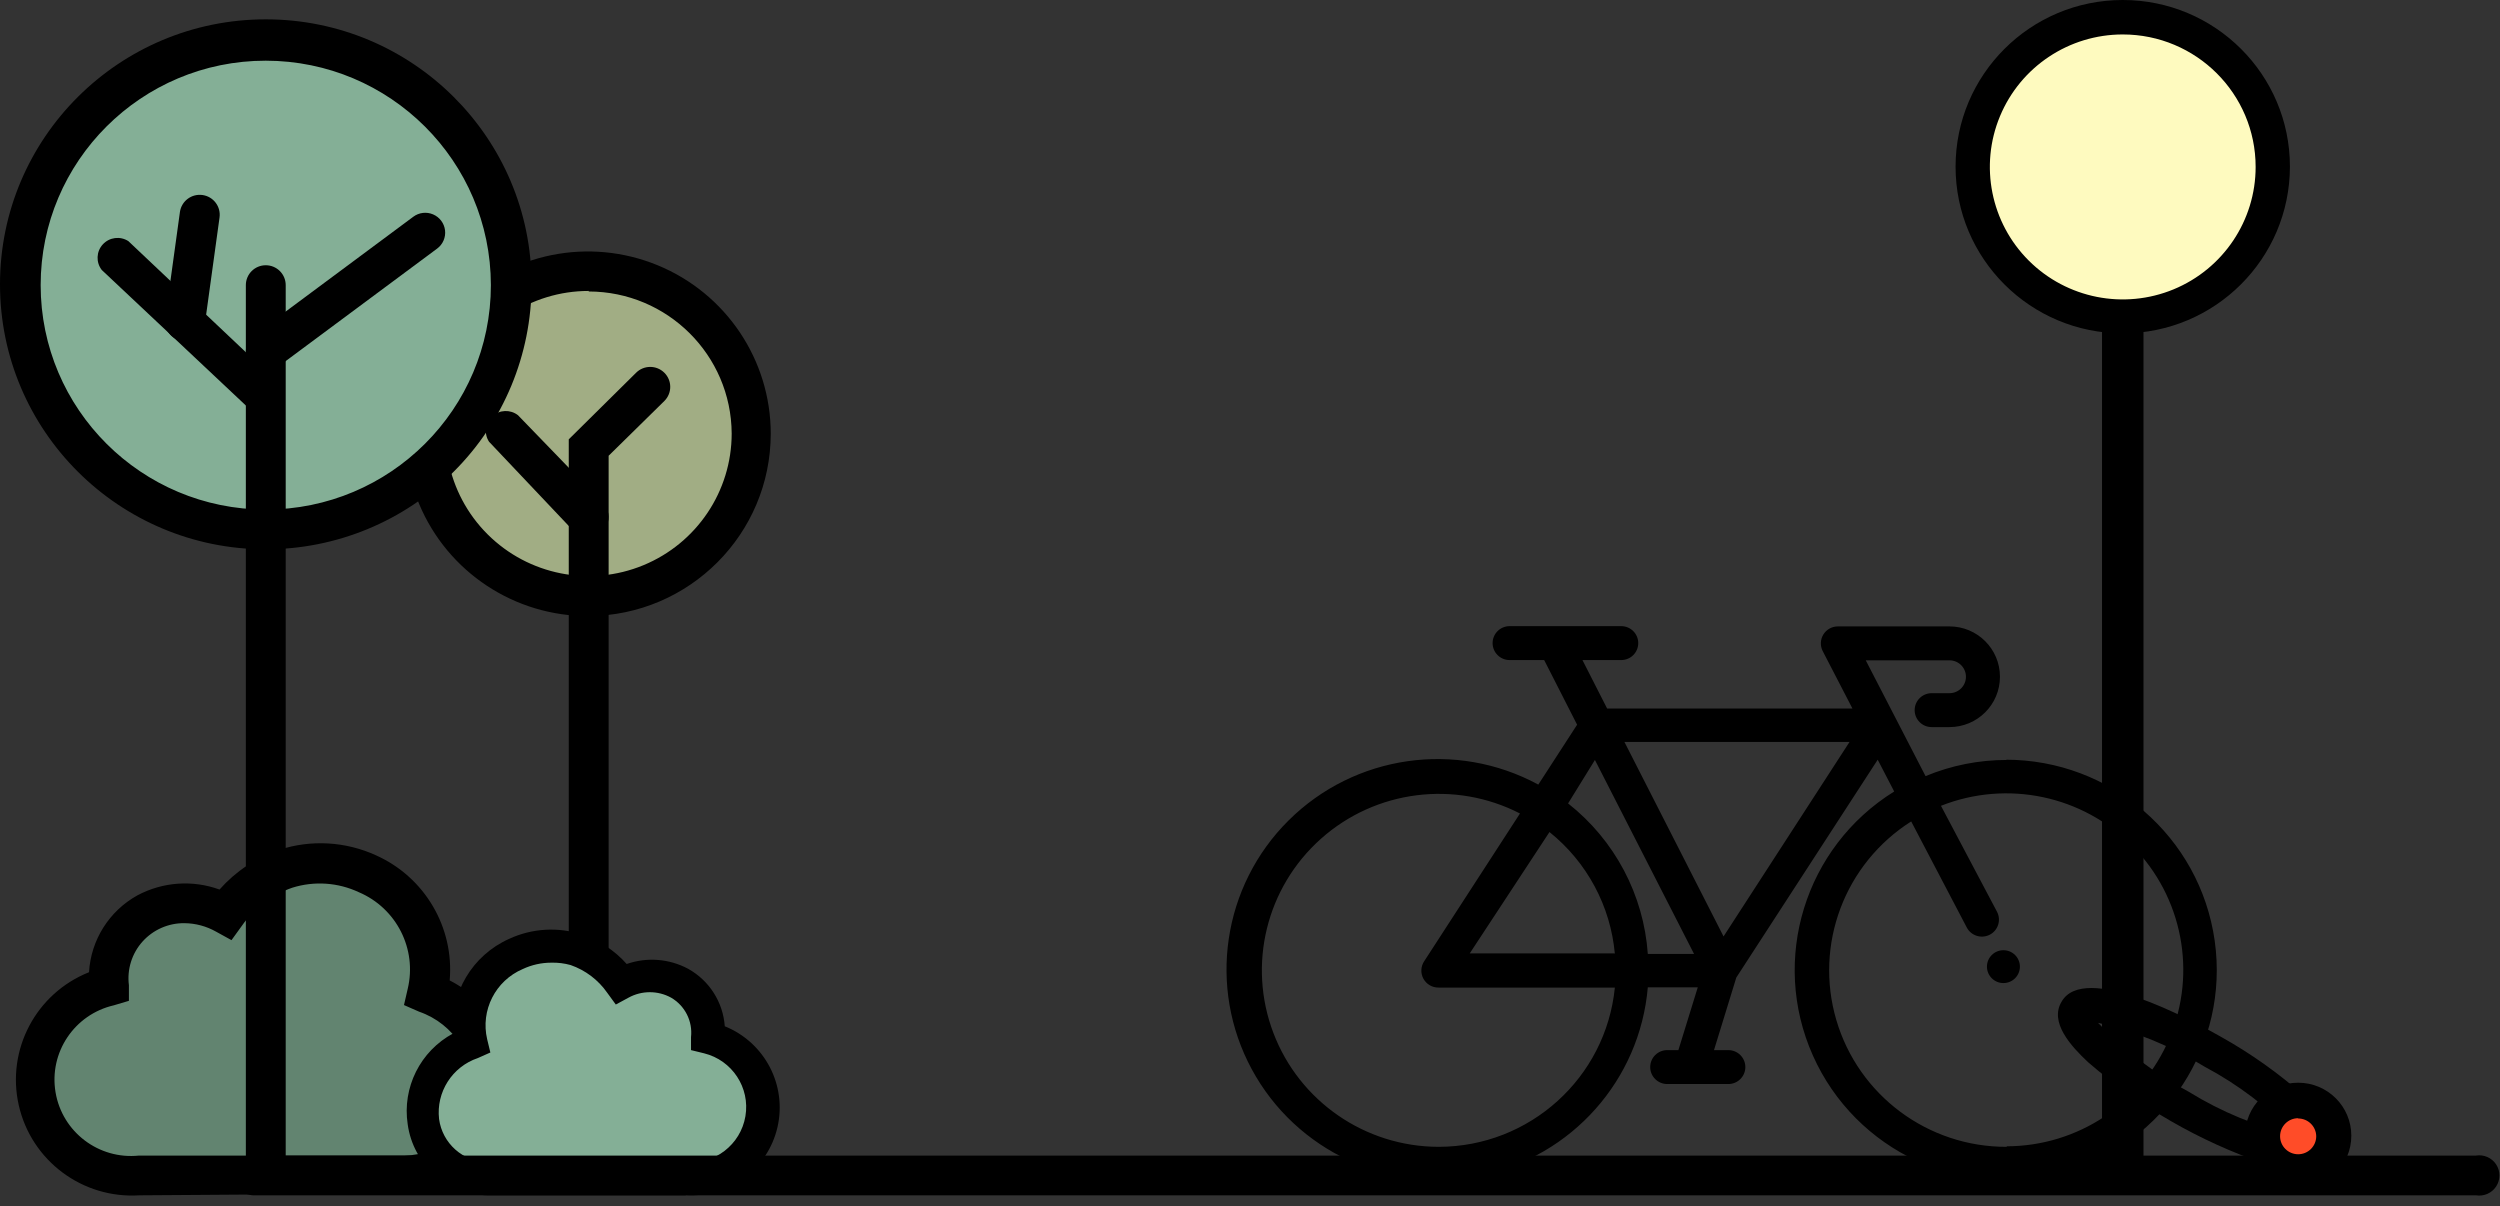 <?xml version="1.0" encoding="UTF-8" standalone="no"?>
<svg width="201px" height="97px" viewBox="0 0 201 97" version="1.1" xmlns="http://www.w3.org/2000/svg" xmlns:xlink="http://www.w3.org/1999/xlink">
    <rect x="0" y="0" width="201" height="97" fill="#333333" stroke="none"/>
    <!-- Generator: Sketch 42 (36781) - http://www.bohemiancoding.com/sketch -->
    <title>ExteriorFichier 34</title>
    <desc>Created with Sketch.</desc>
    <defs></defs>
    <g id="Page-1" stroke="none" stroke-width="1" fill="none" fill-rule="evenodd">
        <g id="Product-page" transform="translate(-620, -1469)" fill-rule="nonzero">
            <g id="ExteriorFichier-34" transform="translate(620, 1469)">
                <g id="4523a489-5915-4b54-b9a4-18557c2b8e66">
                    <g>
                        <g id="ac86f78e-3818-497b-8d65-a53b2d348478" transform="translate(156.989, 0)">
                            <path d="M13.68,94.655 C12.76,94.655 12.013,93.911 12.013,92.993 L12.013,20.111 C12.013,19.194 12.76,18.45 13.68,18.45 C14.601,18.45 15.347,19.194 15.347,20.111 L15.347,92.993 C15.347,93.911 14.601,94.655 13.68,94.655 L13.68,94.655 Z" id="Shape" fill="#000000"></path>
                            <ellipse id="Oval" fill="#FEFABF" cx="13.68" cy="13.4" rx="12.052" ry="12.016"></ellipse>
                            <path d="M13.68,26.801 C6.257,26.801 0.239,20.801 0.239,13.4 C0.239,6 6.257,1.35951515e-15 13.68,0 C21.103,-1.35951515e-15 27.121,6 27.121,13.4 C27.109,20.796 21.098,26.789 13.68,26.801 L13.68,26.801 Z M13.68,2.77 C9.359,2.77 5.463,5.365 3.809,9.345 C2.155,13.326 3.07,17.907 6.125,20.954 C9.181,24 13.776,24.912 17.769,23.263 C21.761,21.614 24.364,17.73 24.364,13.422 C24.364,7.539 19.581,2.77 13.68,2.77 L13.68,2.77 Z" id="Shape" fill="#000000"></path>
                            <path d="M28.018,94.101 C27.007,94.058 26.007,93.871 25.048,93.547 C19.854,91.762 15.052,88.999 10.902,85.409 C9.513,84.11 7.761,82.192 8.765,80.53 C10.582,77.377 19.022,81.894 21.586,83.364 C23.981,84.703 26.224,86.295 28.275,88.115 C29.664,89.414 31.416,91.332 30.412,92.993 C29.89,93.787 28.962,94.216 28.018,94.101 Z M11.693,82.235 C13.805,84.462 16.266,86.333 18.979,87.774 C21.617,89.404 24.504,90.591 27.527,91.289 C25.415,89.061 22.954,87.19 20.24,85.75 C17.603,84.12 14.716,82.933 11.693,82.235 L11.693,82.235 Z" id="Shape" fill="#000000"></path>
                            <ellipse id="Oval" fill="#FF4C28" cx="27.783" cy="91.374" rx="2.842" ry="2.833"></ellipse>
                            <path d="M27.783,95.571 C25.423,95.571 23.51,93.664 23.51,91.31 C23.51,88.957 25.423,87.05 27.783,87.05 C30.144,87.05 32.057,88.957 32.057,91.31 C32.057,93.664 30.144,95.571 27.783,95.571 Z M27.783,89.904 C26.981,89.904 26.33,90.553 26.33,91.353 C26.33,92.153 26.981,92.802 27.783,92.802 C28.586,92.802 29.236,92.153 29.236,91.353 C29.225,90.561 28.577,89.926 27.783,89.926 L27.783,89.904 Z" id="Shape" fill="#000000"></path>
                        </g>
                        <g id="e39d3481-2fdc-444d-a83f-53892117af6e" transform="translate(0, 1)">
                            <ellipse id="Oval" fill="#A1AD84" cx="47.331" cy="33.854" rx="13.099" ry="13.06"></ellipse>
                            <path d="M47.331,48.533 C41.379,48.558 35.999,45.004 33.703,39.529 C31.407,34.054 32.649,27.739 36.849,23.534 C41.048,19.328 47.377,18.063 52.878,20.328 C58.379,22.592 61.968,27.941 61.968,33.875 C61.957,41.941 55.421,48.486 47.331,48.533 Z M47.331,22.392 C42.681,22.392 38.489,25.185 36.71,29.468 C34.931,33.751 35.914,38.681 39.202,41.959 C42.49,45.237 47.435,46.217 51.73,44.443 C56.026,42.669 58.827,38.49 58.827,33.854 C58.792,27.545 53.659,22.446 47.331,22.435 L47.331,22.392 Z" id="Shape" fill="#000000"></path>
                            <path d="M47.331,94.87 C46.446,94.87 45.728,94.154 45.728,93.272 L45.728,34.323 L51.135,28.975 C51.76,28.346 52.779,28.341 53.41,28.965 C54.042,29.588 54.047,30.604 53.421,31.233 L48.934,35.643 L48.934,93.165 C48.963,93.607 48.808,94.041 48.504,94.365 C48.2,94.688 47.775,94.871 47.331,94.87 Z" id="Shape" fill="#000000"></path>
                            <path d="M47.331,40.65 L40.493,33.428" id="Shape" fill="#CCE6F8"></path>
                            <path d="M47.331,42.248 C46.885,42.248 46.459,42.063 46.156,41.737 L39.318,34.514 C38.892,33.86 39.002,32.994 39.579,32.467 C40.155,31.94 41.03,31.904 41.647,32.384 L48.506,39.478 C48.94,39.944 49.055,40.622 48.8,41.204 C48.545,41.786 47.968,42.163 47.331,42.163 L47.331,42.248 Z" id="Shape" fill="#000000"></path>
                            <path d="M8.74,78.295 C8.514,75.896 9.718,73.588 11.817,72.393 C13.773,71.292 16.164,71.292 18.12,72.393 C19.312,70.7 21.01,69.425 22.971,68.75 C25.14,68.031 27.503,68.168 29.574,69.134 C33.295,70.747 35.328,74.782 34.403,78.721 C37.942,79.976 40.117,83.531 39.617,87.243 C39.15,90.746 36.175,93.378 32.63,93.421 L11.261,93.421 C7.245,93.725 3.663,90.914 3.018,86.95 C2.372,82.986 4.876,79.189 8.782,78.21 L8.74,78.295 Z" id="Shape" fill="#628470"></path>
                            <path d="M11.218,95.104 C6.636,95.398 2.52,92.328 1.509,87.862 C0.498,83.397 2.894,78.862 7.158,77.166 C7.307,74.578 8.775,72.246 11.047,70.987 C13.081,69.901 15.483,69.73 17.65,70.519 C18.946,69.053 20.603,67.951 22.458,67.323 C25.015,66.491 27.793,66.651 30.236,67.77 C34.151,69.528 36.525,73.561 36.155,77.826 C39.704,79.642 41.717,83.494 41.177,87.434 C40.585,91.704 36.952,94.9 32.63,94.955 L11.218,95.104 Z M14.83,73.224 C13.544,73.208 12.315,73.748 11.458,74.703 C10.602,75.659 10.203,76.938 10.364,78.21 L10.364,79.467 L9.146,79.829 C5.978,80.561 3.928,83.623 4.466,86.82 C5.003,90.017 7.942,92.246 11.176,91.908 L32.544,91.908 C35.301,91.868 37.611,89.819 37.972,87.093 C38.306,84.123 36.531,81.318 33.698,80.34 L32.48,79.807 L32.779,78.508 C33.544,75.307 31.883,72.023 28.847,70.732 C27.175,69.948 25.269,69.819 23.505,70.37 C21.86,70.937 20.438,72.011 19.445,73.437 L18.612,74.588 L17.373,73.906 C16.597,73.467 15.722,73.232 14.83,73.224 L14.83,73.224 Z" id="Shape" fill="#000000"></path>
                            <path d="M56.99,82.47 C57.159,80.687 56.264,78.97 54.703,78.082 C53.242,77.27 51.463,77.27 50.002,78.082 C49.117,76.815 47.853,75.861 46.391,75.355 C44.775,74.823 43.016,74.93 41.476,75.653 C38.71,76.858 37.201,79.859 37.886,82.79 C35.229,83.726 33.602,86.4 33.997,89.181 C34.347,91.794 36.568,93.753 39.211,93.783 L55.131,93.783 C58.16,94.076 60.897,91.972 61.383,88.976 C61.868,85.98 59.936,83.123 56.968,82.449 L56.99,82.47 Z" id="Shape" fill="#84AF96"></path>
                            <path d="M55.131,95.104 L39.19,95.104 C35.936,95.029 33.219,92.609 32.779,89.394 C32.328,86.434 33.79,83.51 36.433,82.087 C36.16,78.854 37.969,75.802 40.942,74.481 C42.786,73.629 44.887,73.507 46.818,74.14 C48.192,74.609 49.422,75.423 50.387,76.505 C52.013,75.938 53.804,76.078 55.323,76.889 C57.026,77.834 58.135,79.573 58.272,81.512 C61.494,82.813 63.289,86.256 62.508,89.633 C61.726,93.01 58.599,95.32 55.131,95.083 L55.131,95.104 Z M44.318,76.399 C43.528,76.4 42.747,76.574 42.032,76.91 C39.83,77.85 38.622,80.23 39.168,82.556 L39.425,83.621 L38.42,84.068 C36.354,84.766 35.055,86.807 35.301,88.968 C35.564,90.93 37.226,92.406 39.211,92.441 L55.131,92.441 C57.454,92.648 59.546,91.037 59.932,88.743 C60.318,86.449 58.869,84.246 56.605,83.685 L55.558,83.429 L55.558,82.385 C55.7,81.104 55.072,79.86 53.955,79.211 C52.891,78.627 51.601,78.627 50.536,79.211 L49.511,79.765 L48.827,78.827 C48.106,77.789 47.074,77.006 45.878,76.59 C45.371,76.449 44.845,76.384 44.318,76.399 L44.318,76.399 Z" id="Shape" fill="#000000"></path>
                            <ellipse id="Oval" fill="#84AF96" cx="21.304" cy="21.923" rx="19.702" ry="19.643"></ellipse>
                            <path d="M21.368,43.164 C9.567,43.164 1.44526117e-15,33.626 0,21.86 C-1.44526117e-15,10.093 9.567,0.555 21.368,0.555 C33.17,0.555 42.737,10.093 42.737,21.86 C42.737,27.51 40.486,32.929 36.478,36.924 C32.471,40.919 27.036,43.164 21.368,43.164 Z M21.368,3.879 C11.373,3.879 3.269,11.958 3.269,21.923 C3.269,31.889 11.373,39.968 21.368,39.968 C31.364,39.968 39.467,31.889 39.467,21.923 C39.456,11.962 31.359,3.89 21.368,3.879 L21.368,3.879 Z" id="Shape" fill="#000000"></path>
                            <path d="M21.304,21.923 L21.304,93.187" id="Shape" fill="#7CC3F5"></path>
                            <path d="M21.368,94.87 C20.483,94.87 19.766,94.154 19.766,93.272 L19.766,21.923 C19.766,21.041 20.483,20.326 21.368,20.326 C22.254,20.326 22.971,21.041 22.971,21.923 L22.971,93.187 C22.995,93.625 22.836,94.054 22.533,94.372 C22.23,94.69 21.809,94.87 21.368,94.87 L21.368,94.87 Z" id="Shape" fill="#000000"></path>
                            <path d="M21.304,30.914 L9.295,19.537" id="Shape" fill="#7CC3F5"></path>
                            <path d="M21.368,32.512 C20.954,32.511 20.556,32.351 20.257,32.064 L8.184,20.709 C7.703,20.094 7.738,19.222 8.267,18.647 C8.796,18.072 9.665,17.962 10.321,18.387 L22.33,29.742 C22.8,30.173 22.969,30.84 22.76,31.441 C22.551,32.042 22.005,32.463 21.368,32.512 Z" id="Shape" fill="#000000"></path>
                            <path d="M14.872,24.821 L16.069,16.406" id="Shape" fill="#7CC3F5"></path>
                            <path d="M14.958,26.419 L14.659,26.419 C14.227,26.361 13.838,26.131 13.58,25.782 C13.322,25.432 13.218,24.993 13.291,24.565 L14.466,16.043 C14.59,15.167 15.404,14.556 16.283,14.68 C17.162,14.804 17.774,15.614 17.65,16.491 L16.475,25.013 C16.382,25.788 15.74,26.383 14.958,26.419 L14.958,26.419 Z" id="Shape" fill="#000000"></path>
                            <path d="M21.304,27.207 L34.083,17.663" id="Shape" fill="#7CC3F5"></path>
                            <path d="M21.368,28.826 C20.679,28.826 20.066,28.386 19.848,27.734 C19.63,27.081 19.855,26.363 20.407,25.95 L33.228,16.427 C33.686,16.084 34.292,16.012 34.819,16.236 C35.346,16.46 35.712,16.947 35.781,17.514 C35.849,18.081 35.609,18.641 35.151,18.983 L22.33,28.507 C22.053,28.714 21.715,28.826 21.368,28.826 L21.368,28.826 Z" id="Shape" fill="#000000"></path>
                            <path d="M199.068,93.506 L20.556,93.506" id="Shape" fill="#7CC3F5"></path>
                            <path d="M18.719,93.506 C18.787,92.569 19.594,91.859 20.535,91.908 L199.068,91.908 C199.703,91.805 200.34,92.084 200.691,92.622 C201.043,93.159 201.043,93.853 200.691,94.39 C200.34,94.928 199.703,95.208 199.068,95.104 L20.556,95.104 C19.608,95.165 18.787,94.451 18.719,93.506 Z" id="Shape" fill="#000000"></path>
                            <path d="M161.353,60.101 C159.108,60.096 156.885,60.538 154.814,61.4 L150.006,52.09 L156.737,52.09 C157.469,52.09 158.062,52.682 158.062,53.411 C158.062,54.141 157.469,54.732 156.737,54.732 L155.306,54.732 C154.55,54.732 153.938,55.343 153.938,56.096 C153.938,56.849 154.55,57.459 155.306,57.459 L156.737,57.459 C158.98,57.459 160.797,55.647 160.797,53.411 C160.797,51.176 158.98,49.363 156.737,49.363 L147.763,49.363 C147.287,49.364 146.846,49.61 146.598,50.014 C146.349,50.419 146.329,50.922 146.545,51.345 L148.938,55.968 L129.215,55.968 L127.228,52.069 L130.347,52.069 C131.103,52.069 131.715,51.459 131.715,50.706 C131.715,49.953 131.103,49.342 130.347,49.342 L121.373,49.342 C120.617,49.342 120.005,49.953 120.005,50.706 C120.005,51.459 120.617,52.069 121.373,52.069 L124.151,52.069 L126.8,57.267 L123.68,62.082 C117.086,58.509 108.921,59.68 103.604,64.961 C98.288,70.242 97.082,78.378 100.641,84.966 C104.2,91.553 111.676,95.028 119.025,93.508 C126.373,91.988 131.847,85.835 132.484,78.38 L136.501,78.38 L134.942,83.429 L134.044,83.429 C133.289,83.429 132.677,84.04 132.677,84.793 C132.677,85.546 133.289,86.156 134.044,86.156 L138.959,86.156 C139.714,86.156 140.326,85.546 140.326,84.793 C140.326,84.04 139.714,83.429 138.959,83.429 L137.805,83.429 L139.6,77.592 L150.968,60.08 L152.293,62.636 C145.11,67.096 142.321,76.151 145.755,83.861 C149.19,91.571 157.798,95.58 165.933,93.257 C174.068,90.934 179.242,82.99 178.062,74.636 C176.882,66.282 169.708,60.072 161.246,60.08 L161.353,60.101 Z M128.232,60.101 L136.202,75.696 L132.484,75.696 C132.152,70.942 129.825,66.548 126.074,63.595 L128.232,60.101 Z M129.813,75.653 L118.167,75.653 L124.578,65.896 C127.594,68.314 129.492,71.852 129.835,75.696 L129.813,75.653 Z M115.646,91.205 C109.751,91.188 104.476,87.55 102.383,82.056 C100.289,76.562 101.81,70.349 106.207,66.434 C110.603,62.519 116.966,61.712 122.206,64.404 L114.513,76.271 C114.226,76.692 114.198,77.238 114.441,77.686 C114.683,78.134 115.156,78.41 115.667,78.401 L129.835,78.401 C129.11,85.663 122.987,91.197 115.667,91.205 L115.646,91.205 Z M138.574,74.29 L130.604,58.652 L148.703,58.652 L138.574,74.29 Z M161.353,91.205 C155.014,91.23 149.423,87.073 147.64,81.008 C145.857,74.944 148.311,68.434 153.66,65.043 L158.126,73.565 C158.474,74.236 159.302,74.498 159.975,74.151 C160.647,73.804 160.91,72.979 160.562,72.308 L156.054,63.787 C161.377,61.68 167.448,62.959 171.46,67.034 C175.473,71.109 176.644,77.184 174.433,82.452 C172.222,87.719 167.059,91.152 161.332,91.163 L161.353,91.205 Z" id="Shape" fill="#000000"></path>
                            <ellipse id="Oval" fill="#000000" cx="161.075" cy="76.718" rx="1.325" ry="1.321"></ellipse>
                        </g>
                    </g>
                </g>
            </g>
        </g>
    </g>
</svg>